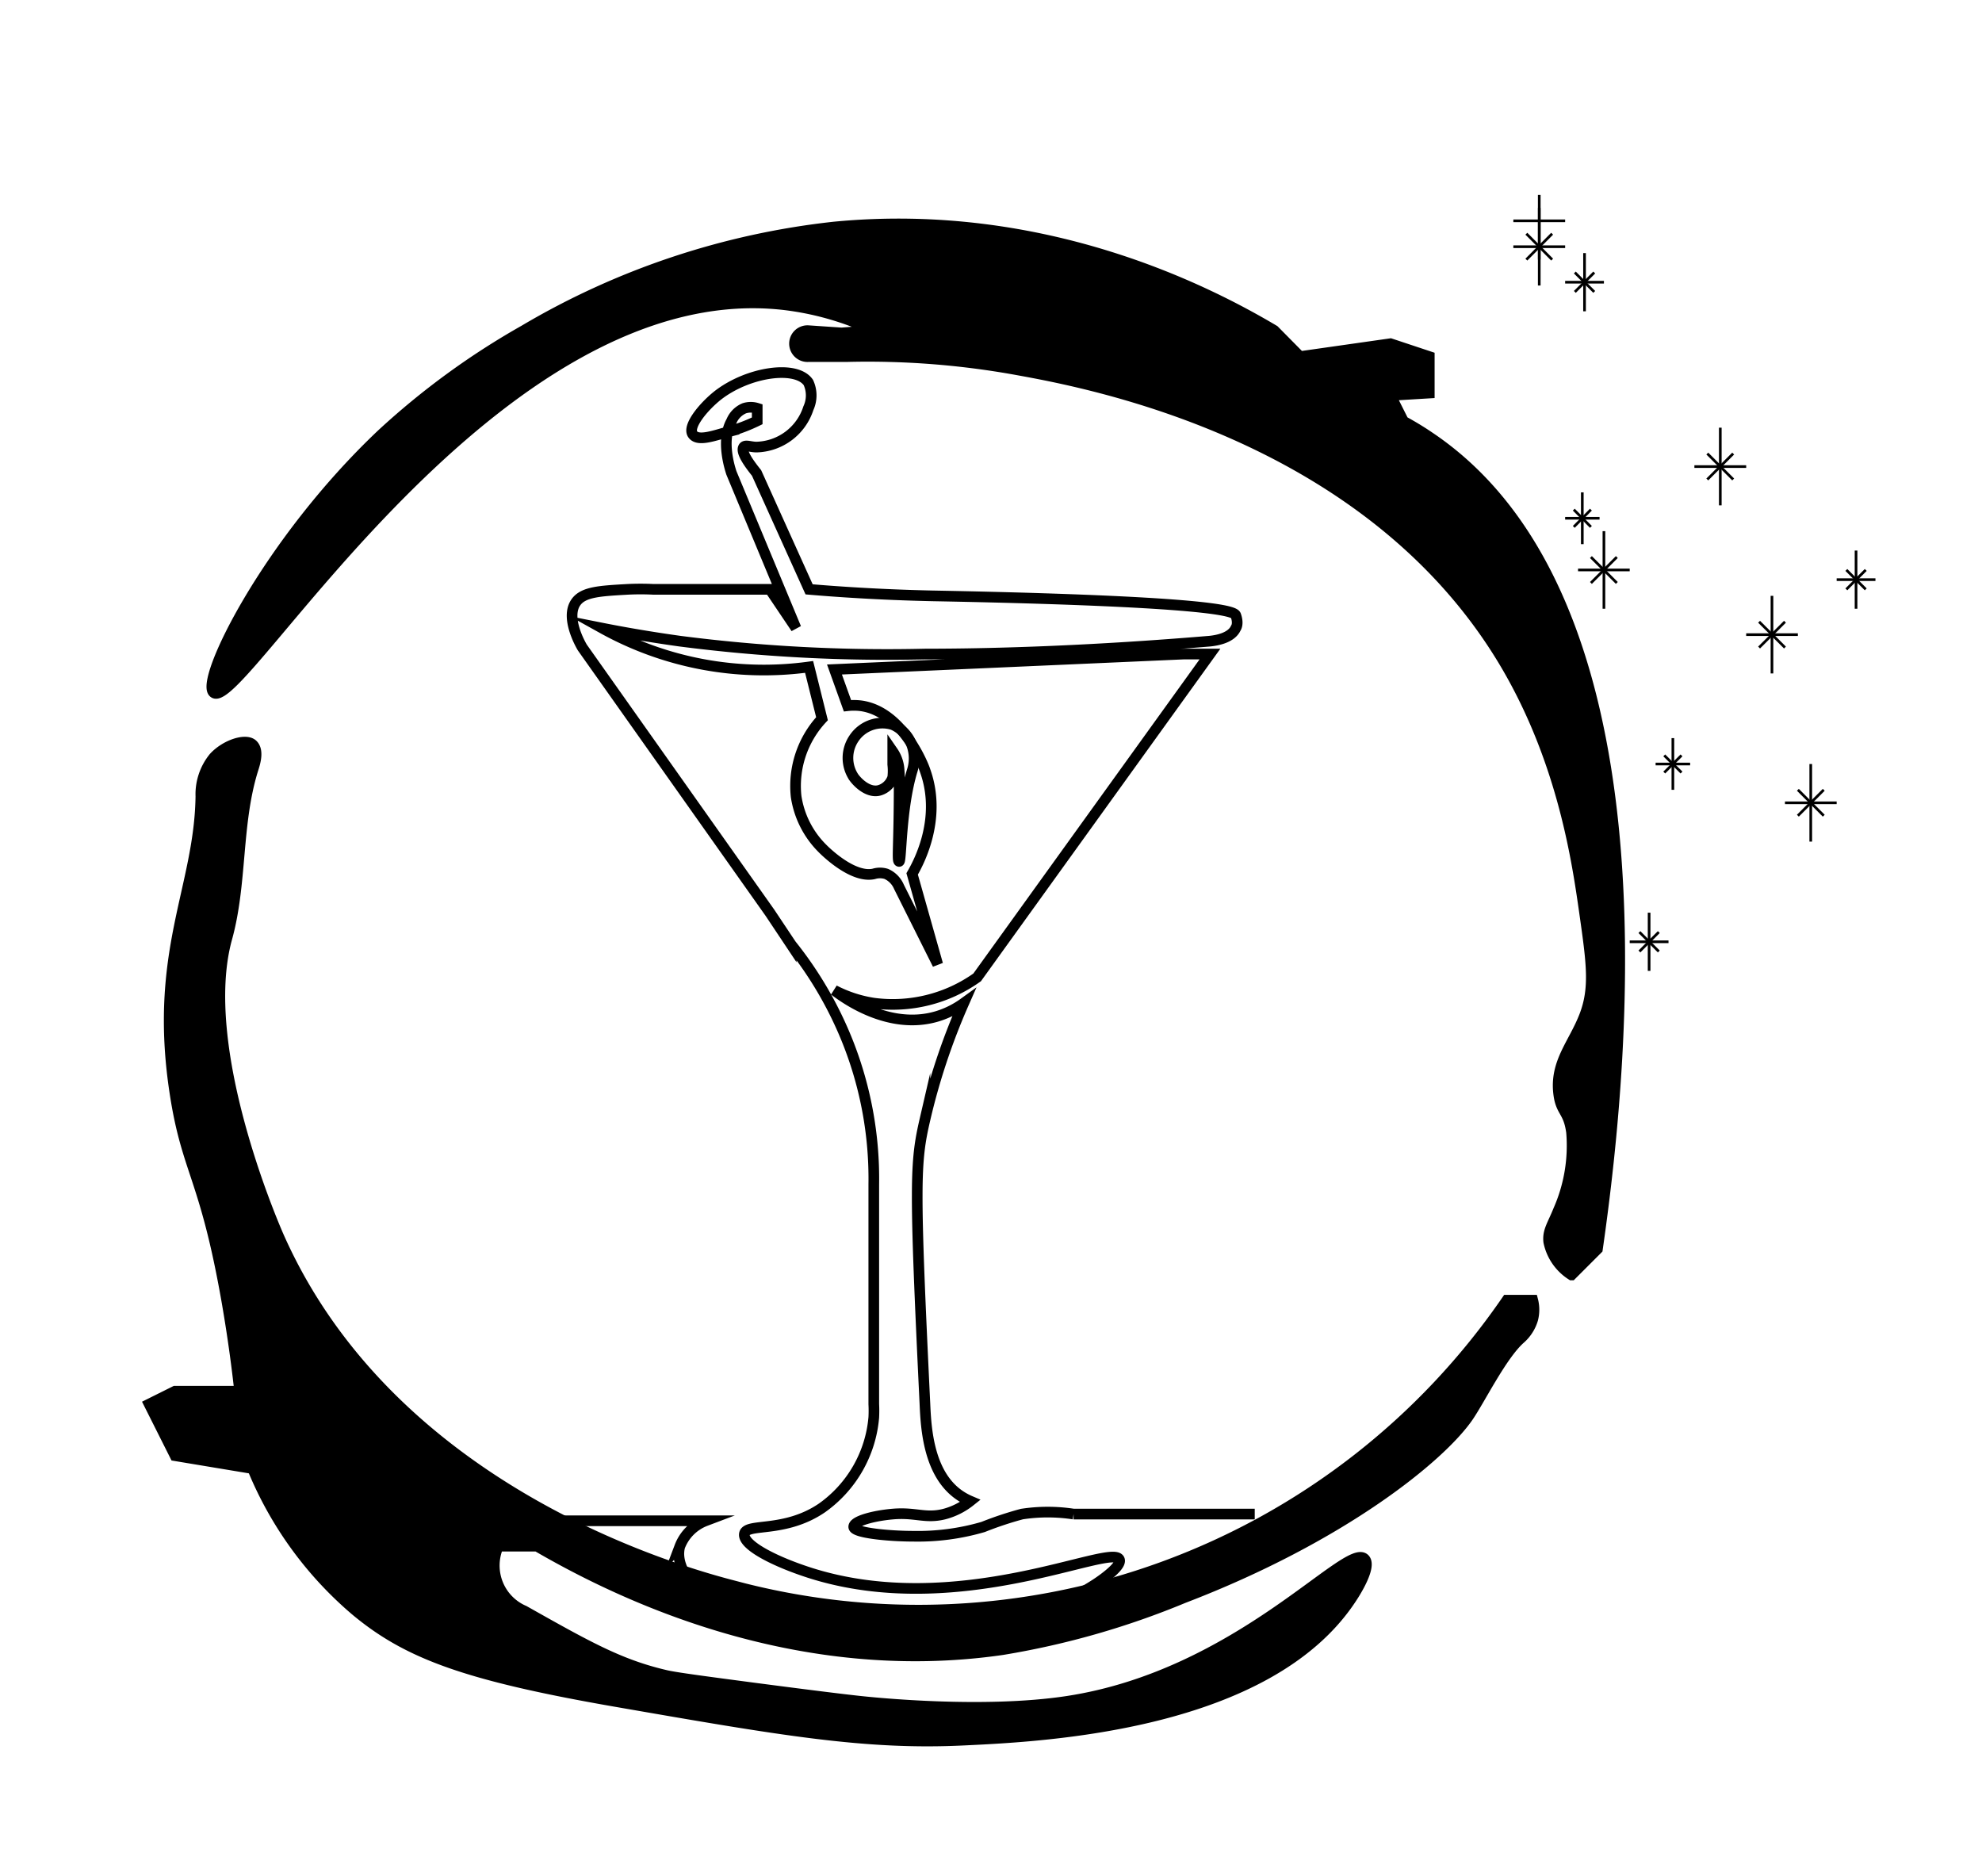 <svg id="Layer_1" data-name="Layer 1" xmlns="http://www.w3.org/2000/svg" viewBox="0 0 186 176"><defs><style>.cls-1,.cls-3{fill:none;}.cls-1,.cls-2,.cls-3{stroke:#000;stroke-miterlimit:10;}.cls-3{stroke-width:0.25px;}</style></defs><path class="cls-1" d="M117.75,142.07h-17a16,16,0,0,0-4.85,0,32.81,32.81,0,0,0-3.64,1.21,21.85,21.85,0,0,1-6.54.87c-2.27,0-5.56-.31-5.6-.87s1.91-1.06,3.65-1.21c2.17-.19,3.06.45,4.85,0a6.58,6.58,0,0,0,2.43-1.22,5.82,5.82,0,0,1-1.06-.59c-2.84-2-3.09-6.2-3.19-8.51-1-20.74-.93-22.67,0-26.69a61.4,61.4,0,0,1,3.64-10.93A8.47,8.47,0,0,1,88,95.35c-4.66,1.43-9-1.89-9.71-2.43A11.92,11.92,0,0,0,82,94.13a13.64,13.64,0,0,0,9.7-2.42l21.85-30.34h-2.43L78.31,62.82l1.22,3.4a5.35,5.35,0,0,1,1.21,0c4,.5,6,5.8,6.07,6.07C88.51,77,86,81.3,85.6,82L88,90.49l-3.64-7.28A2.3,2.3,0,0,0,83.17,82,2,2,0,0,0,82,82c-2,.44-4.62-2.18-4.86-2.43a8.68,8.68,0,0,1-2.43-4.85,9.26,9.26,0,0,1,2.43-7.28l-1.21-4.86a31.24,31.24,0,0,1-19.42-3.64c1.76.35,4.26.8,7.28,1.22a151.78,151.78,0,0,0,23.06,1.21c7,0,16.08-.32,26.7-1.21.65-.07,2-.3,2.42-1.22h0s.3-.37,0-1.21c-.47-1.33-25.05-1.75-28.51-1.82-5-.11-9.07-.4-11.53-.61L71,44.38c-.73-.91-1.51-2-1.21-2.43.18-.23.65,0,1.21,0a5.26,5.26,0,0,0,4.86-3.64,2.88,2.88,0,0,0,0-2.42c-1.14-1.66-5.66-1-8.5,1.21C66,38.18,64.51,40,65,40.74s2.1.1,3.44-.25a15.69,15.69,0,0,0,2.62-1V38.31a2,2,0,0,0-1.21,0,2.26,2.26,0,0,0-1.21,1.22c-1,1.78-.15,4.39,0,4.85l6.06,14.56L72.25,55.3H61.33a24.23,24.23,0,0,0-2.43,0c-2.62.15-4.17.23-4.86,1.22-1,1.43.43,3.94.61,4.24l17.6,24.88,2,3a35.69,35.69,0,0,1,5.3,9.11A34.85,34.85,0,0,1,82,111.12v20.63A12.18,12.18,0,0,1,82,133a11.62,11.62,0,0,1-4.86,8.49c-3.5,2.39-7.08,1.39-7.28,2.43s2.76,2.57,6.07,3.64c14,4.51,28.46-2.83,29.12-1.22.28.7-2.24,2.32-2.43,2.43-13.51,8.57-33.69,5.07-37.61,0-.48-.61-1.62-2.09-1.22-3.64a4.18,4.18,0,0,1,2.43-2.43H51.62"/><path class="cls-2" d="M23.71,72.29c-1.56,5.09-1,10.65-2.43,15.78-2.8,10.24,4.35,26.76,4.85,27.91,10.39,23.5,36.52,31.2,42.48,32.76A67,67,0,0,0,141.42,122h2.42a3.56,3.56,0,0,1,0,1.79,3.92,3.92,0,0,1-1.21,1.86c-1.73,1.57-3.71,5.61-4.85,7.28-2.61,3.8-11.87,11.32-26.7,17a76.84,76.84,0,0,1-17,4.86c-19.21,2.79-35.6-5-43.69-9.71H46.76a4.62,4.62,0,0,0,2.43,6.07c6,3.38,9,5.07,13.35,6.07,1,.22,3.5.55,8.49,1.21.86.11,7,.92,9.71,1.21,1.23.13,11.52,1.2,19.42,0,16.16-2.46,26.32-15.06,27.91-13.35.66.72-.92,3.19-1.22,3.64-7.83,12-28.93,13-36.4,13.35-9.25.45-17.09-.92-32.76-3.64-14-2.44-19.44-4.48-24.27-8.49a34.82,34.82,0,0,1-9.71-13.35l-7.28-1.21L14,131.75l2.43-1.21h6.06c-.22-2-.59-4.95-1.21-8.5-2.05-11.66-3.72-12.08-4.85-19.41-2.06-13.29,2.3-19.25,2.42-27.91a5.47,5.47,0,0,1,1.22-3.64c1.07-1.18,3-1.82,3.64-1.21S23.86,71.8,23.71,72.29Z"/><path class="cls-2" d="M20.07,65C18.68,64,25,51,35.84,40.74A71.71,71.71,0,0,1,49.19,31a72.57,72.57,0,0,1,29.12-9.7c19.81-1.9,35.21,6.11,41.26,9.7L122,33.46l8.49-1.21,3.64,1.21v3.42l-3.64.22,1.22,2.43A27.72,27.72,0,0,1,134.13,41c22.23,14.91,18.55,56.91,15.78,76.2l-2.43,2.43a4.84,4.84,0,0,1-2.14-3.11c-.11-1,.34-1.54.93-3a15,15,0,0,0,1.21-7.28c-.28-2.06-1-1.85-1.21-3.64-.35-2.93,1.42-4.66,2.43-7.28s.67-5,0-9.71-2-14-7.28-23.06C128.68,40.71,102.05,35.89,95.3,34.67a78.52,78.52,0,0,0-15.77-1.21H75.89a1.22,1.22,0,1,1,0-2.43l3.09.21L82,31a27.3,27.3,0,0,0-8.5-2.42C46.34,25.57,22.59,66.91,20.07,65Z"/><line class="cls-3" x1="144.45" y1="18.29" x2="144.45" y2="24.36"/><line class="cls-3" x1="142.02" y1="20.72" x2="146.88" y2="20.72"/><line class="cls-3" x1="144.45" y1="19.51" x2="144.45" y2="26.79"/><line class="cls-3" x1="142.02" y1="23.15" x2="146.88" y2="23.15"/><line class="cls-3" x1="145.66" y1="21.93" x2="143.24" y2="24.36"/><line class="cls-3" x1="143.24" y1="21.93" x2="145.66" y2="24.36"/><line class="cls-3" x1="148.7" y1="23.75" x2="148.7" y2="29.21"/><line class="cls-3" x1="146.88" y1="26.48" x2="150.52" y2="26.48"/><line class="cls-3" x1="149.61" y1="25.57" x2="147.79" y2="27.39"/><line class="cls-3" x1="147.79" y1="25.57" x2="149.61" y2="27.39"/><line class="cls-3" x1="148.49" y1="46.2" x2="148.49" y2="51.06"/><line class="cls-3" x1="146.88" y1="48.63" x2="150.11" y2="48.63"/><line class="cls-3" x1="149.3" y1="47.82" x2="147.69" y2="49.44"/><line class="cls-3" x1="147.69" y1="47.82" x2="149.3" y2="49.44"/><line class="cls-3" x1="150.52" y1="49.84" x2="150.52" y2="57.12"/><line class="cls-3" x1="148.09" y1="53.48" x2="152.94" y2="53.48"/><line class="cls-3" x1="151.73" y1="52.27" x2="149.3" y2="54.7"/><line class="cls-3" x1="149.3" y1="52.27" x2="151.73" y2="54.7"/><line class="cls-3" x1="161.44" y1="40.13" x2="161.44" y2="47.42"/><line class="cls-3" x1="159.01" y1="43.78" x2="163.87" y2="43.78"/><line class="cls-3" x1="162.65" y1="42.56" x2="160.22" y2="44.99"/><line class="cls-3" x1="160.22" y1="42.56" x2="162.65" y2="44.99"/><line class="cls-3" x1="166.29" y1="55.91" x2="166.29" y2="63.19"/><line class="cls-3" x1="163.87" y1="59.55" x2="168.72" y2="59.55"/><line class="cls-3" x1="167.51" y1="58.34" x2="165.08" y2="60.76"/><line class="cls-3" x1="165.08" y1="58.34" x2="167.51" y2="60.76"/><line class="cls-3" x1="174.18" y1="51.66" x2="174.18" y2="57.12"/><line class="cls-3" x1="172.36" y1="54.39" x2="176" y2="54.39"/><line class="cls-3" x1="175.09" y1="53.48" x2="173.27" y2="55.3"/><line class="cls-3" x1="173.27" y1="53.48" x2="175.09" y2="55.3"/><line class="cls-3" x1="156.99" y1="69.26" x2="156.99" y2="74.11"/><line class="cls-3" x1="155.37" y1="71.69" x2="158.61" y2="71.69"/><line class="cls-3" x1="157.8" y1="70.88" x2="156.18" y2="72.49"/><line class="cls-3" x1="156.18" y1="70.88" x2="157.8" y2="72.49"/><line class="cls-3" x1="169.93" y1="71.69" x2="169.93" y2="78.97"/><line class="cls-3" x1="167.51" y1="75.33" x2="172.36" y2="75.33"/><line class="cls-3" x1="171.15" y1="74.11" x2="168.72" y2="76.54"/><line class="cls-3" x1="168.72" y1="74.11" x2="171.15" y2="76.54"/><line class="cls-3" x1="154.76" y1="85.64" x2="154.76" y2="91.1"/><line class="cls-3" x1="152.94" y1="88.37" x2="156.58" y2="88.37"/><line class="cls-3" x1="155.67" y1="87.46" x2="153.85" y2="89.28"/><line class="cls-3" x1="153.85" y1="87.46" x2="155.67" y2="89.28"/><path class="cls-1" d="M85.69,70.33a3.73,3.73,0,0,1-.09,2c-1.09,3.62-1,8.52-1.22,8.5s0-1.46,0-7.28a6.41,6.41,0,0,0,0-1.22,3.4,3.4,0,0,0-.6-1.82s0,.08,0,1.22a5.32,5.32,0,0,1,0,1.21,1.87,1.87,0,0,1-1.22,1.21c-1,.3-2-.62-2.43-1.21a3.26,3.26,0,0,1,0-3.64A3.21,3.21,0,0,1,83.78,68,3.33,3.33,0,0,1,85.69,70.33Z"/></svg>
